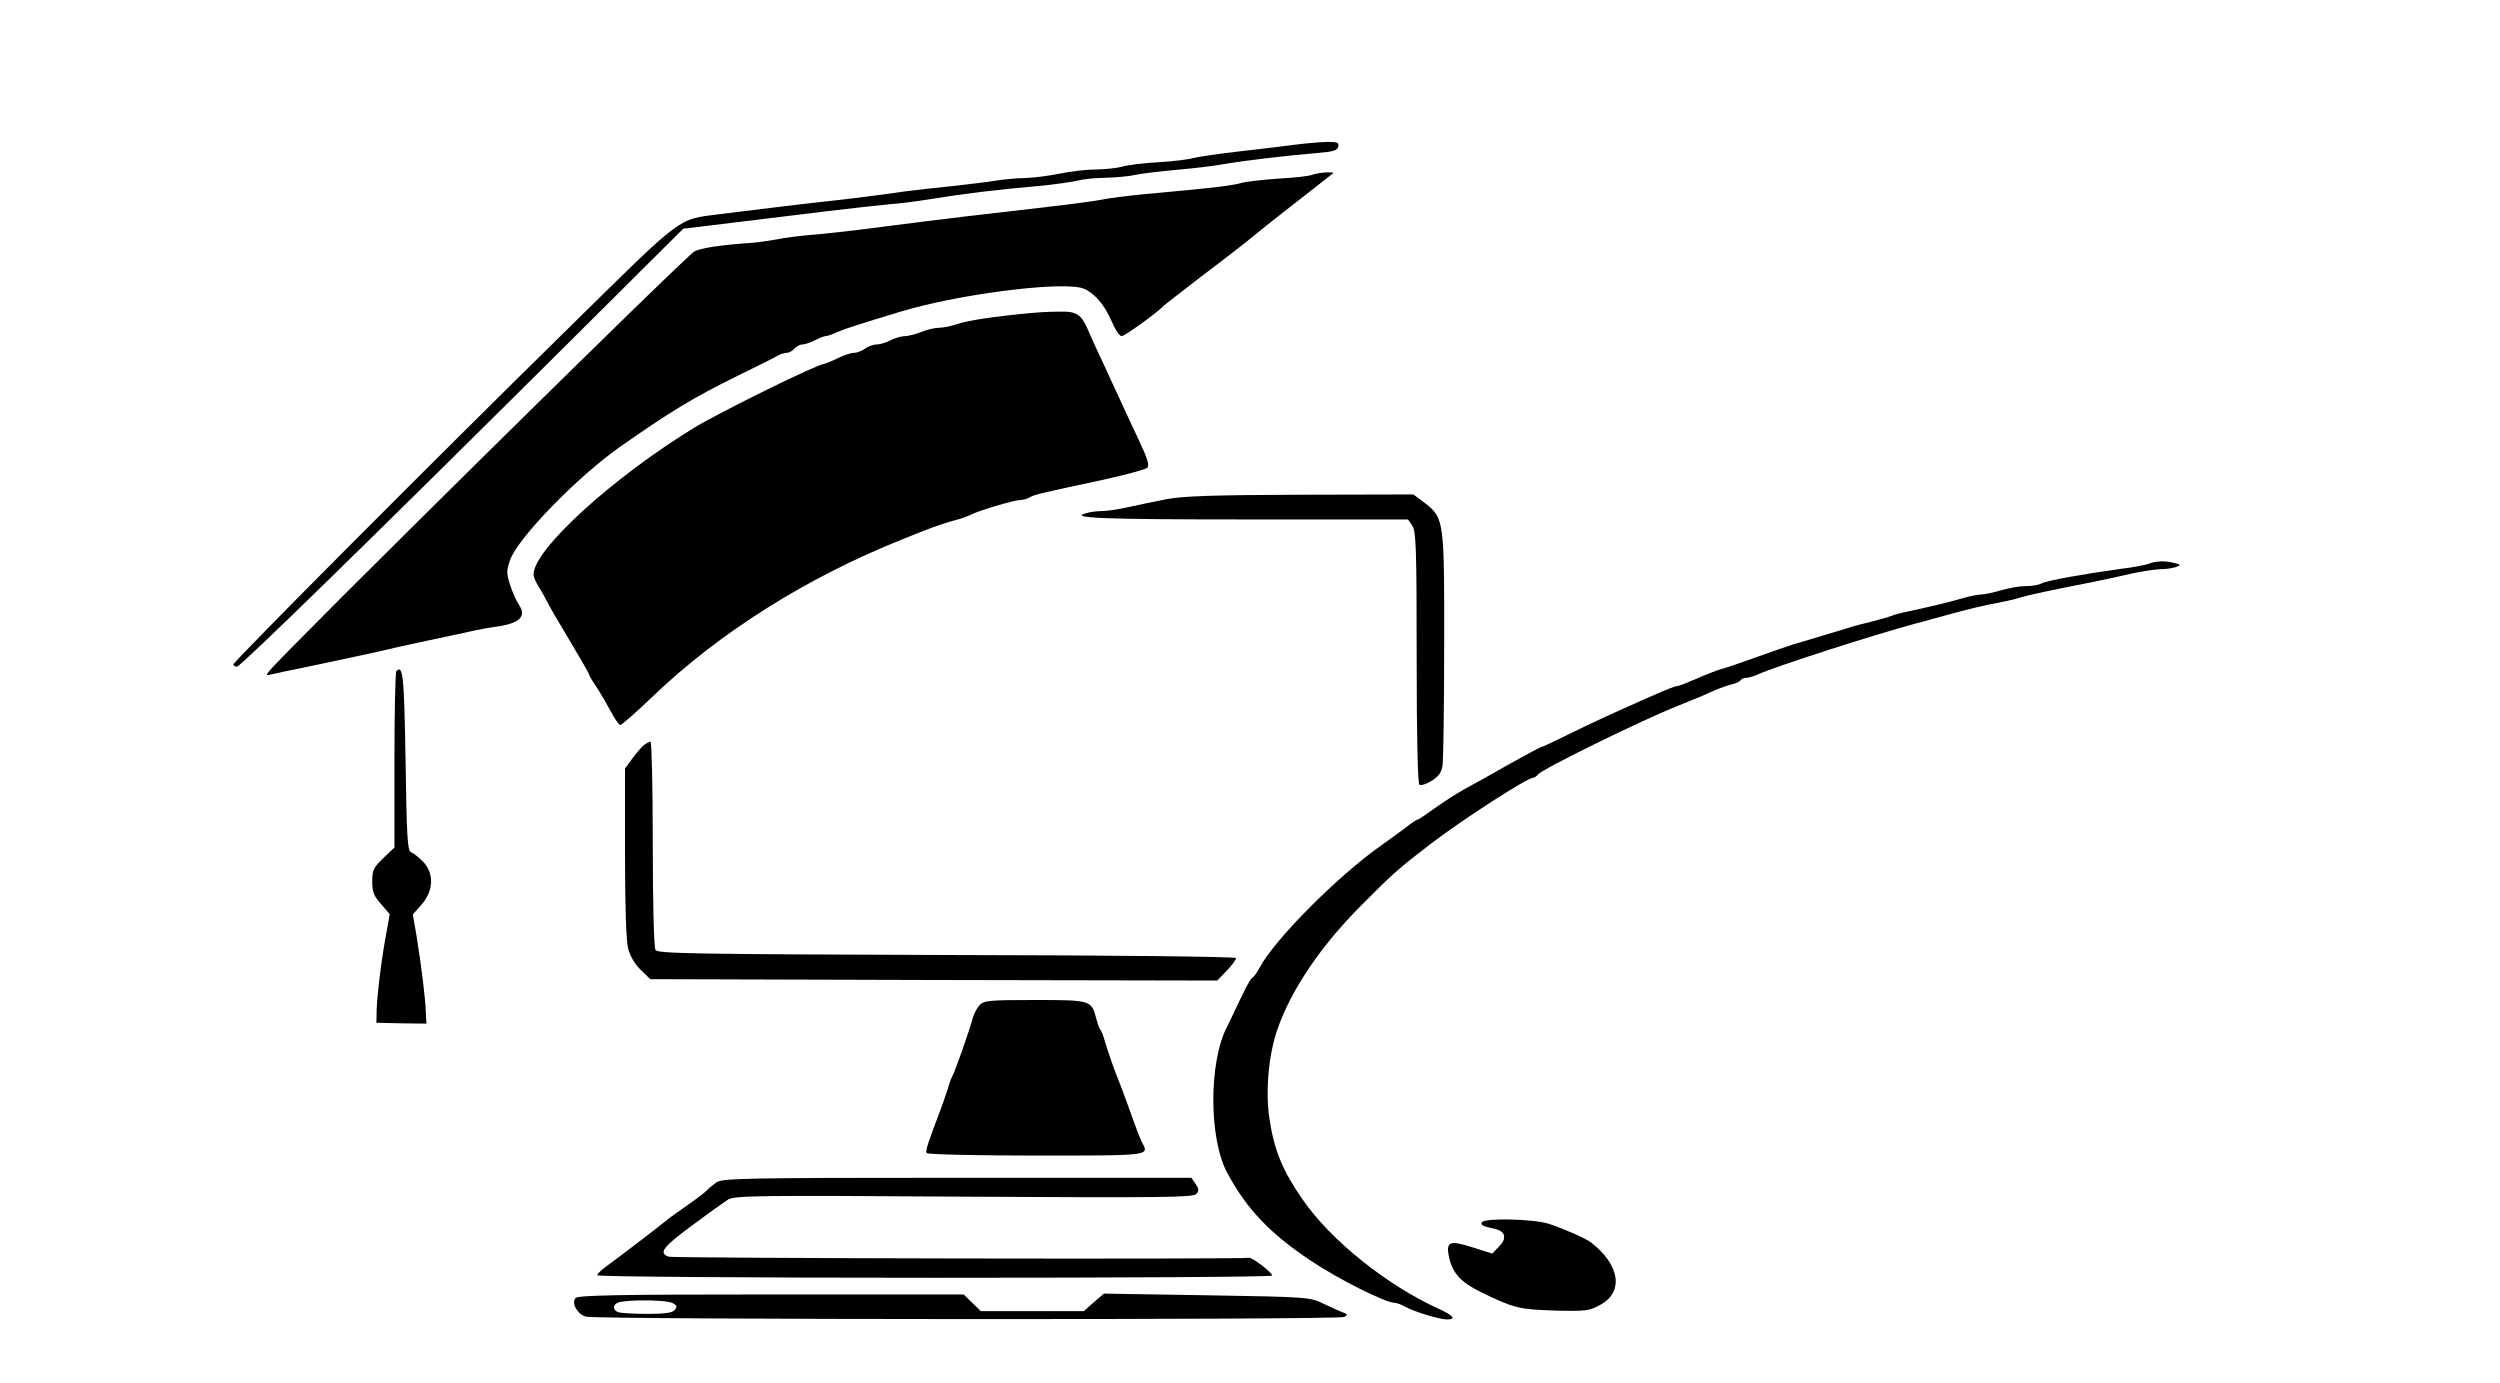 <?xml version="1.0" standalone="no"?>
<!DOCTYPE svg PUBLIC "-//W3C//DTD SVG 20010904//EN"
 "http://www.w3.org/TR/2001/REC-SVG-20010904/DTD/svg10.dtd">
<svg version="1.0" xmlns="http://www.w3.org/2000/svg"
 width="900pt" height="498pt" viewBox="0 0 900 498"
 preserveAspectRatio="xMidYMid meet">
<g transform="translate(0,498) scale(0.1,-0.1)"
fill="#000000" stroke="none">
<path d="M4670 4460 c-30 -4 -120 -15 -200 -24 -80 -9 -158 -21 -175 -25 -16
-5 -73 -12 -125 -15 -52 -3 -111 -10 -130 -16 -19 -5 -62 -10 -95 -10 -33 0
-91 -7 -130 -15 -38 -8 -95 -15 -125 -16 -30 0 -80 -5 -110 -10 -30 -5 -99
-13 -152 -19 -54 -5 -131 -14 -170 -19 -68 -10 -197 -27 -293 -37 -59 -6 -278
-33 -375 -45 -153 -20 -125 1 -532 -399 -491 -482 -1218 -1212 -1218 -1222 0
-4 6 -8 13 -8 13 0 498 474 1214 1186 l393 391 53 6 c170 21 322 39 467 57 91
11 192 22 225 25 33 2 101 11 150 19 103 17 236 34 380 46 55 5 118 14 140 19
22 6 69 11 105 11 36 1 85 5 110 11 25 5 92 13 150 18 58 5 132 14 165 20 68
12 224 31 335 40 60 5 75 9 78 24 3 14 -4 17 -45 16 -26 -1 -73 -5 -103 -9z"/>
<path d="M4725 4351 c-11 -5 -66 -11 -123 -14 -57 -4 -118 -11 -135 -16 -18
-6 -84 -15 -147 -21 -63 -6 -158 -15 -210 -20 -52 -5 -117 -13 -145 -19 -27
-5 -115 -17 -195 -26 -237 -27 -373 -43 -590 -71 -113 -15 -232 -28 -265 -30
-33 -3 -87 -9 -120 -16 -33 -6 -78 -12 -99 -13 -102 -7 -173 -18 -196 -30 -32
-17 -1465 -1431 -1530 -1510 -14 -17 -13 -18 15 -11 17 4 59 13 95 20 106 22
312 66 350 76 19 4 71 16 115 25 44 9 107 23 140 30 33 8 79 16 102 19 85 12
110 37 80 81 -8 11 -21 41 -30 67 -14 43 -14 53 -1 91 26 78 240 298 394 407
184 129 265 178 425 257 72 35 138 68 147 74 10 5 24 9 32 9 7 0 19 7 26 15 7
8 20 15 29 15 9 0 29 7 45 15 15 8 33 15 38 15 6 0 24 6 41 14 30 13 74 27
232 75 197 59 540 105 642 86 42 -8 87 -56 115 -122 12 -29 28 -53 36 -53 11
0 133 88 152 110 3 3 64 50 135 105 72 54 157 120 190 147 58 48 80 64 215
170 36 28 67 52 69 54 8 7 -54 3 -74 -5z"/>
<path d="M3710 3853 c-129 -12 -228 -27 -262 -39 -23 -8 -53 -14 -68 -14 -15
0 -44 -7 -63 -15 -20 -8 -47 -15 -59 -15 -13 0 -36 -7 -52 -15 -15 -8 -38 -15
-50 -15 -12 0 -31 -7 -42 -15 -10 -8 -28 -15 -39 -15 -11 0 -38 -9 -60 -20
-22 -11 -44 -19 -48 -20 -25 -1 -370 -171 -465 -228 -297 -181 -585 -444 -581
-531 0 -9 9 -29 20 -46 10 -16 23 -39 28 -50 5 -11 41 -73 80 -138 39 -65 71
-120 71 -124 0 -3 12 -24 28 -47 15 -23 38 -63 52 -89 13 -26 29 -47 33 -47 5
0 58 46 117 103 240 230 556 429 900 566 30 12 64 26 75 30 40 16 91 33 120
40 17 4 39 13 50 18 28 15 157 53 178 53 9 0 25 4 35 10 18 10 31 13 264 63
81 18 152 37 158 43 9 9 1 33 -28 95 -22 46 -52 111 -67 144 -15 33 -43 92
-61 132 -19 40 -43 92 -53 116 -29 68 -43 77 -114 75 -34 0 -78 -3 -97 -5z"/>
<path d="M4200 3183 c-41 -8 -104 -21 -140 -29 -36 -8 -78 -14 -95 -14 -16 0
-41 -3 -53 -7 -69 -18 53 -23 580 -23 l577 0 15 -22 c14 -20 16 -82 16 -475 0
-296 4 -454 10 -458 6 -4 26 3 44 14 24 15 36 31 39 54 3 17 6 210 6 427 1
454 0 465 -68 518 l-43 32 -406 -1 c-315 -1 -424 -5 -482 -16z"/>
<path d="M7734 2950 c-11 -4 -56 -13 -100 -18 -131 -18 -265 -42 -284 -52 -10
-6 -36 -10 -58 -10 -21 0 -61 -7 -88 -15 -27 -8 -59 -15 -70 -15 -12 0 -44 -6
-70 -14 -48 -14 -102 -27 -194 -47 -25 -5 -52 -12 -60 -16 -8 -3 -37 -12 -65
-19 -27 -6 -72 -18 -100 -27 -91 -28 -160 -48 -190 -57 -16 -5 -75 -25 -130
-45 -55 -20 -113 -40 -130 -44 -16 -5 -56 -20 -89 -35 -32 -14 -63 -26 -68
-26 -9 0 -36 -11 -113 -45 -124 -55 -183 -82 -271 -125 -56 -28 -104 -50 -107
-50 -3 0 -54 -28 -114 -61 -59 -34 -133 -75 -163 -91 -30 -17 -78 -48 -107
-69 -29 -21 -55 -39 -59 -39 -3 0 -23 -13 -43 -29 -20 -15 -60 -44 -88 -64
-154 -108 -384 -338 -438 -440 -11 -20 -23 -37 -27 -37 -4 0 -23 -35 -43 -77
-20 -43 -41 -86 -46 -96 -68 -127 -68 -407 0 -531 71 -131 154 -217 299 -314
100 -67 270 -152 302 -152 7 0 24 -6 38 -14 35 -19 125 -46 151 -46 35 0 24
14 -31 39 -188 86 -387 246 -488 392 -73 105 -103 178 -120 292 -15 99 -3 231
29 322 50 144 158 303 306 450 112 113 132 130 248 219 114 87 345 236 366
236 5 0 13 6 19 13 17 20 371 194 502 246 68 27 96 39 135 57 17 7 42 16 58
20 15 3 30 10 33 15 3 5 12 9 21 9 8 0 29 6 46 14 65 29 410 140 562 181 33 9
83 22 110 30 80 22 137 36 188 45 26 5 62 13 80 19 33 10 119 28 262 56 44 9
108 23 142 31 34 7 79 14 100 15 21 0 47 4 57 8 18 7 18 8 -5 14 -32 9 -69 8
-95 -3z"/>
<path d="M1427 2564 c-4 -4 -7 -149 -7 -321 l0 -314 -40 -38 c-35 -34 -40 -43
-40 -84 0 -38 6 -53 32 -82 l31 -36 -11 -62 c-17 -87 -34 -223 -36 -281 l-1
-48 90 -2 90 -1 -2 40 c-1 50 -18 181 -34 279 l-13 74 32 36 c44 50 45 114 4
155 -15 15 -34 30 -42 33 -13 4 -16 53 -20 328 -5 307 -9 348 -33 324z"/>
<path d="M2318 2298 c-8 -7 -27 -29 -42 -49 l-26 -36 0 -302 c0 -185 4 -319
11 -345 7 -27 24 -57 45 -77 l35 -34 1021 -3 1020 -2 34 35 c19 20 34 41 34
46 0 5 -420 10 -1040 11 -912 3 -1042 5 -1050 18 -6 9 -10 168 -10 383 0 202
-4 367 -8 367 -5 0 -15 -6 -24 -12z"/>
<path d="M3526 1361 c-10 -11 -22 -34 -26 -53 -11 -40 -63 -189 -72 -203 -3
-5 -11 -26 -16 -45 -6 -19 -18 -53 -26 -75 -48 -126 -55 -149 -50 -156 3 -5
180 -9 395 -9 417 0 406 -1 380 48 -5 9 -24 58 -41 107 -18 50 -38 104 -45
120 -17 43 -35 95 -47 135 -5 19 -13 40 -18 45 -4 6 -10 24 -14 40 -16 64 -21
65 -221 65 -167 0 -183 -2 -199 -19z"/>
<path d="M2580 724 c-14 -10 -29 -22 -35 -29 -5 -6 -35 -29 -65 -50 -30 -21
-59 -42 -65 -46 -52 -42 -179 -139 -239 -183 -14 -10 -26 -23 -26 -27 0 -5
544 -9 1215 -9 668 0 1215 3 1215 8 0 11 -74 67 -84 64 -17 -6 -2075 -2 -2090
4 -35 14 -20 34 82 110 58 43 118 86 132 95 24 15 101 16 851 11 715 -4 826
-3 836 10 10 11 9 19 -3 36 l-15 22 -842 0 c-766 0 -845 -2 -867 -16z"/>
<path d="M5335 580 c-6 -10 1 -14 46 -24 39 -8 45 -35 15 -64 l-24 -25 -72 23
c-81 26 -95 20 -84 -34 13 -59 41 -91 116 -128 117 -57 136 -62 265 -66 113
-3 125 -1 165 21 84 47 70 143 -34 224 -20 15 -92 47 -151 67 -54 18 -232 22
-242 6z"/>
<path d="M2072 307 c-16 -19 7 -59 38 -67 42 -11 2713 -12 2730 -1 12 8 11 11
-5 16 -11 4 -42 18 -69 31 -49 24 -53 25 -420 31 l-372 6 -36 -31 -36 -32
-185 0 -186 0 -31 30 -31 30 -693 0 c-554 0 -696 -3 -704 -13z m349 -18 c16
-8 18 -13 8 -25 -8 -10 -35 -14 -99 -14 -49 0 -95 3 -104 6 -24 9 -19 32 7 37
46 9 169 7 188 -4z"/>
</g>
</svg>

